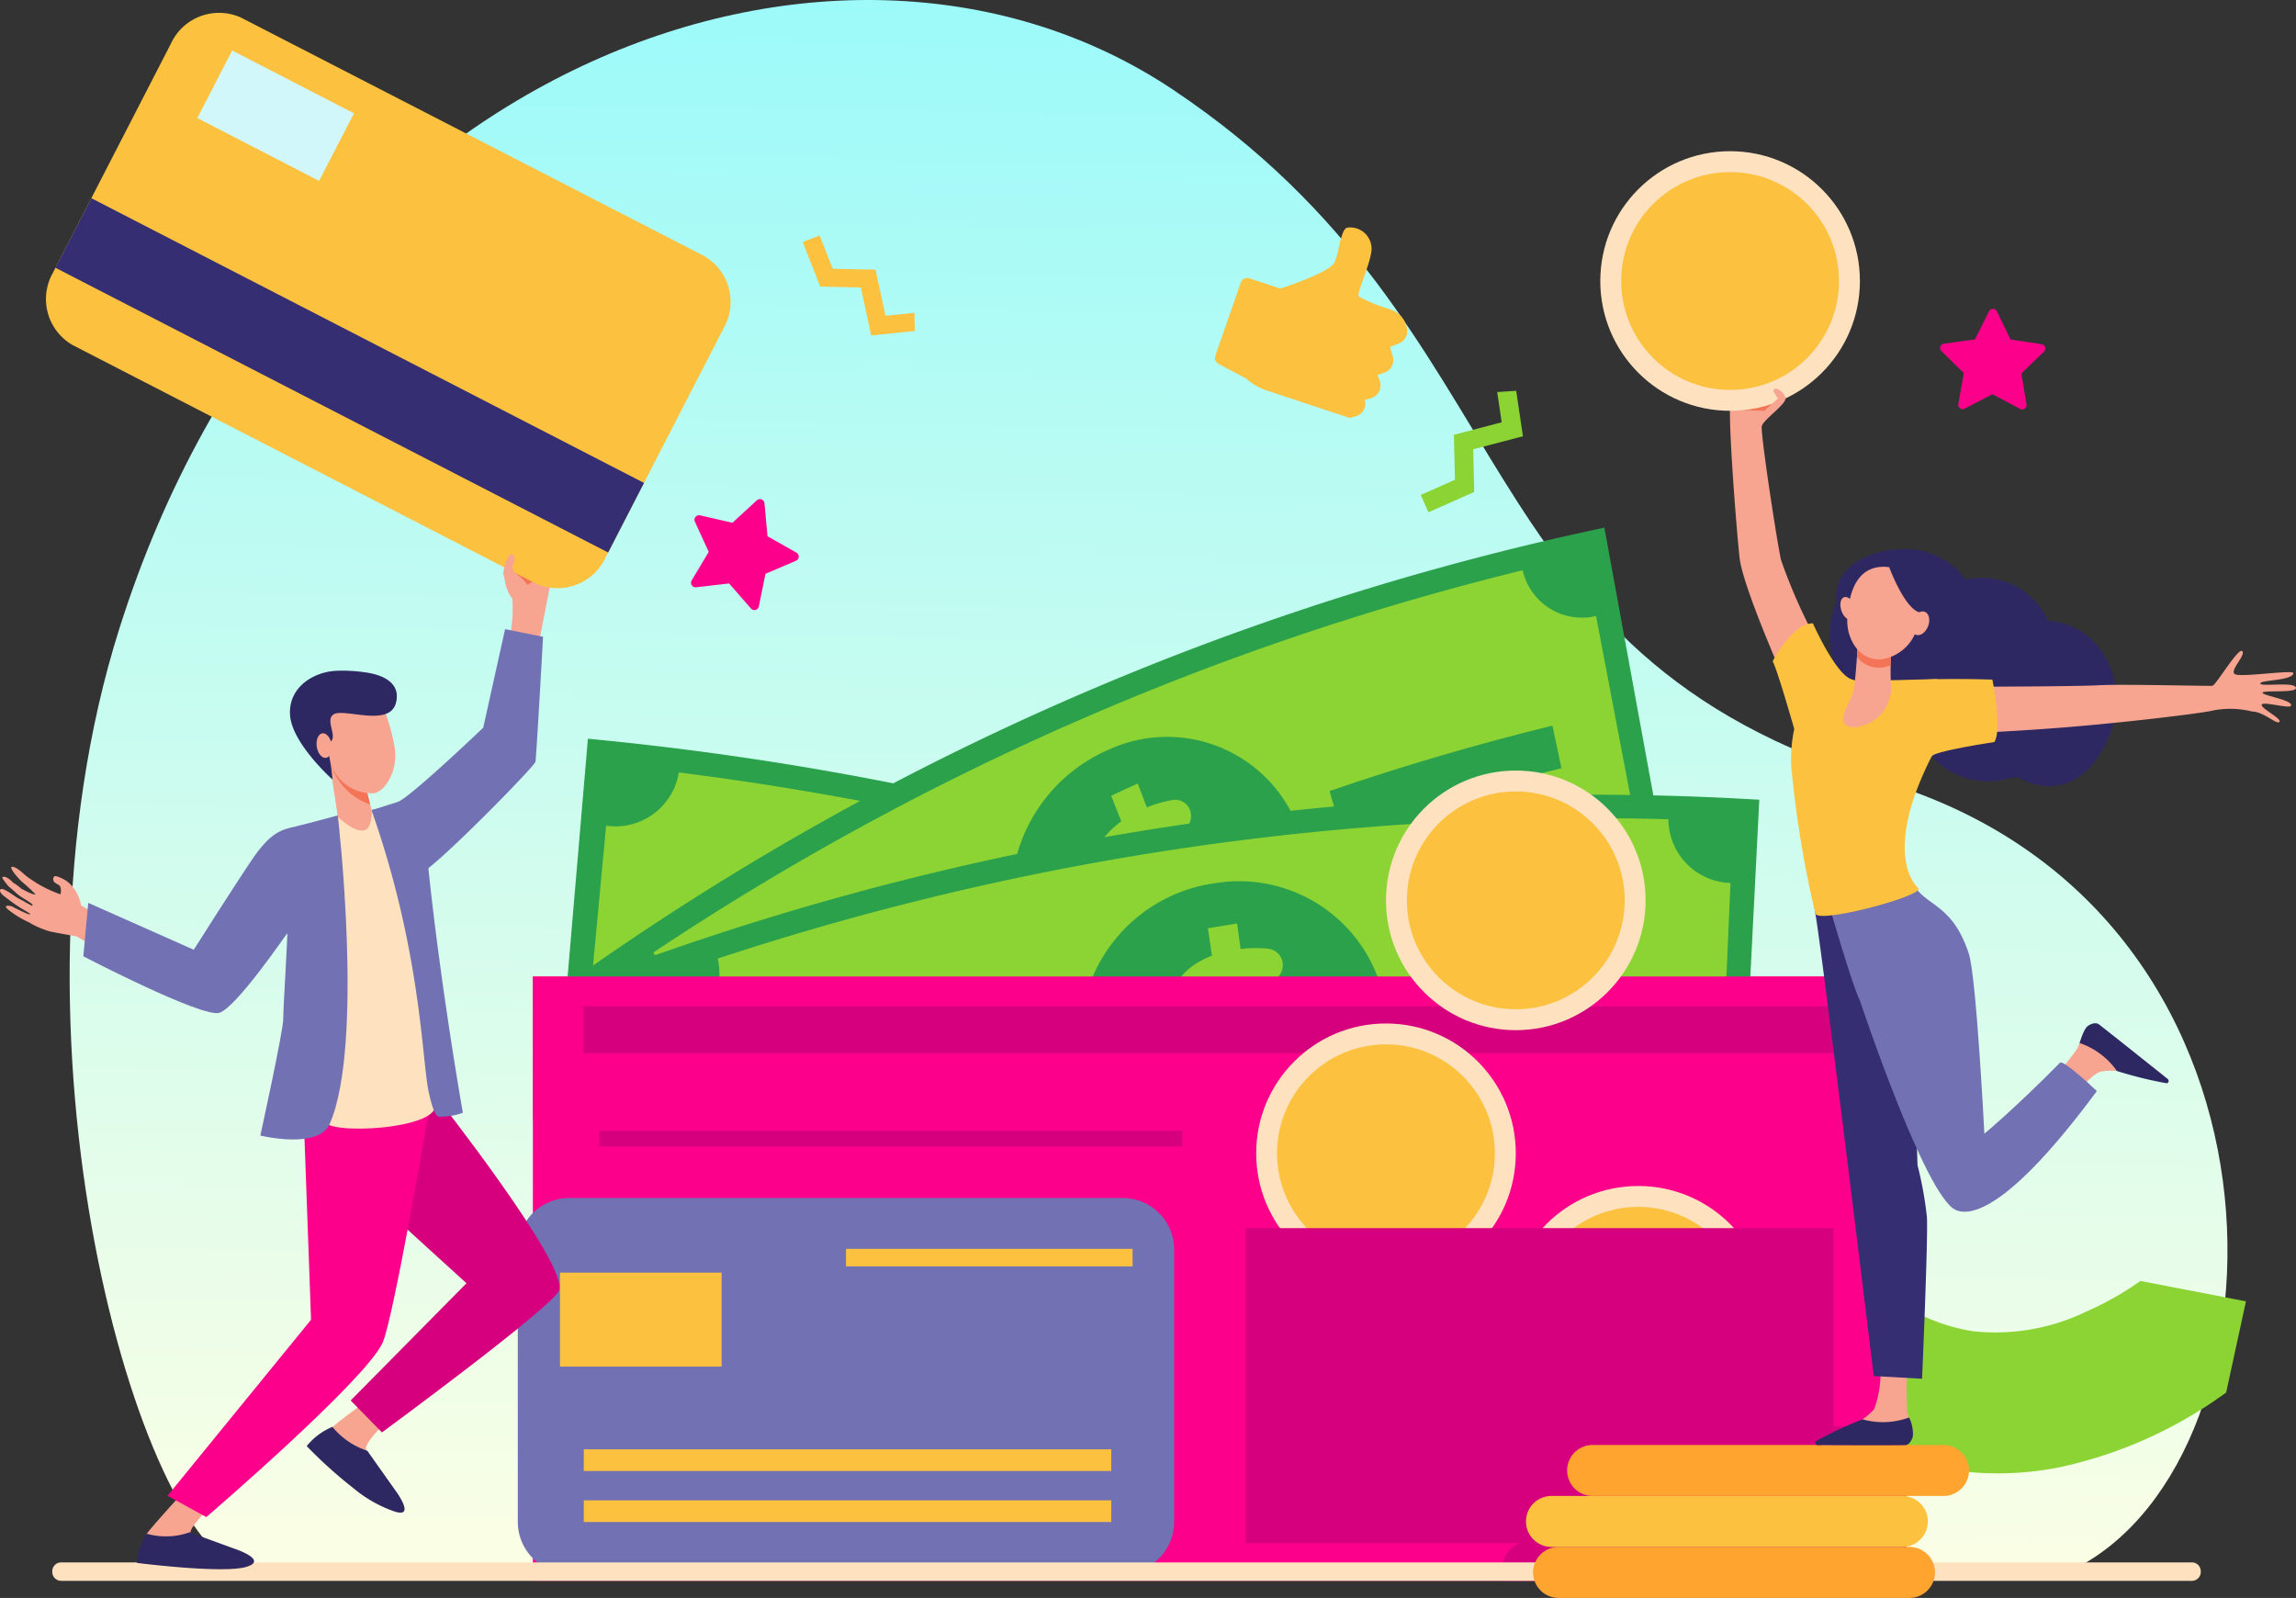<svg xmlns="http://www.w3.org/2000/svg" xmlns:xlink="http://www.w3.org/1999/xlink" width="151.254" height="105.268" viewBox="0 0 151.254 105.268">
  <rect x="0" y="0" width="151.254" height="105.268" fill="#333333" stroke="none"/>
  <defs>
    <linearGradient id="linear-gradient" x1="0.517" y1="-0.075" x2="0.494" y2="0.996" gradientUnits="objectBoundingBox">
      <stop offset="0" stop-color="#8bf9fd"/>
      <stop offset="0.99" stop-color="#fafee5"/>
    </linearGradient>
  </defs>
  <g id="Layer_1" transform="translate(-32.84 -77.518)">
    <g id="Group_254" data-name="Group 254" transform="translate(32.84 77.518)">
      <path id="Path_1144" data-name="Path 1144" d="M221.214,180.843c14.6-7.424,15.553-43.418-12.681-51.842s-23-29.684-46.757-45.575c-21.652-14.486-57.472-2.207-69.4,35.465-8.507,26.862,1.419,60.559,8.194,61.953Z" transform="translate(-84.502 -77.518)" fill="url(#linear-gradient)"/>
      <g id="Group_231" data-name="Group 231" transform="translate(114.509 83.197)">
        <path id="Path_1145" data-name="Path 1145" d="M1440.96,1106.916a18.107,18.107,0,0,1-3.576-3.913l7.833-4.948s-.011-.018-.033-.052a10.153,10.153,0,0,0,1.963,2,12.229,12.229,0,0,0,5.753,2.508,13.784,13.784,0,0,0,7.455-1.32,20.247,20.247,0,0,0,3.531-2l6.946,1.342-1.305,6.009a28.871,28.871,0,0,1-11.026,4.934A20.94,20.94,0,0,1,1440.96,1106.916Z" transform="translate(-1437.384 -1098.002)" fill="#8cd334"/>
      </g>
      <path id="Path_1146" data-name="Path 1146" d="M1602.147,333.662l1.839-.953,1.827.974a.285.285,0,0,0,.415-.3l-.338-2.043,1.491-1.437a.285.285,0,0,0-.155-.486l-2.047-.31-.906-1.862a.285.285,0,0,0-.51,0l-.927,1.852-2.051.286a.285.285,0,0,0-.161.485l1.474,1.454-.362,2.039A.284.284,0,0,0,1602.147,333.662Z" transform="translate(-1472.728 -306.741)" fill="#fc008b"/>
      <rect id="Rectangle_97" data-name="Rectangle 97" width="90.46" height="9.469" transform="translate(35.104 64.329)" fill="#f47257"/>
      <g id="Group_233" data-name="Group 233" transform="translate(36.2 48.666)">
        <path id="Path_1147" data-name="Path 1147" d="M542.167,723.626a174.68,174.68,0,0,0-65.3-19.567l2.528-29.611a201.973,201.973,0,0,1,75.5,22.624Z" transform="translate(-476.865 -674.449)" fill="#2ba14c"/>
        <path id="Path_1148" data-name="Path 1148" d="M501.46,723.667l1.723-18.467a4.234,4.234,0,0,0,4.792-3.509,200.5,200.5,0,0,1,63.306,18.969,4.5,4.5,0,0,0,2.308,5.636l-7.815,16.642a3.758,3.758,0,0,0-5.217,1.843,176.071,176.071,0,0,0-55.592-16.657A3.984,3.984,0,0,0,501.46,723.667Z" transform="translate(-499.455 -699.47)" fill="#8cd334"/>
        <g id="Group_232" data-name="Group 232" transform="translate(10.008 11.515)">
          <path id="Path_1149" data-name="Path 1149" d="M848.384,829.388a10.25,10.25,0,0,1-12.768,6.376,10.937,10.937,0,0,1-7.451-12.617c1.178-5.488,7.013-8.777,12.927-6.948S850.221,824.1,848.384,829.388Z" transform="translate(-809.315 -815.691)" fill="#50bfa5"/>
          <path id="Path_1150" data-name="Path 1150" d="M896.432,867.682q.221-.886.441-1.773a9.6,9.6,0,0,1-2.144-1,1.145,1.145,0,0,1-.413-1.486l.033-.062a1.1,1.1,0,0,1,1.586-.387,7.053,7.053,0,0,0,1.965.91c1.074.3,1.914.107,2.109-.638.183-.706-.306-1.333-1.605-2.2-1.879-1.241-3.079-2.536-2.665-4.358.374-1.649,1.9-2.636,4.115-2.443q.218-.888.435-1.775.979.271,1.954.552l-.418,1.64a9.038,9.038,0,0,1,1.736.773,1.139,1.139,0,0,1,.453,1.545h0a1.155,1.155,0,0,1-1.613.342,6.452,6.452,0,0,0-1.657-.73c-1.273-.362-1.813.052-1.94.574-.151.618.438,1.193,1.926,2.261,2.095,1.449,2.722,2.761,2.261,4.426s-2.022,2.686-4.256,2.44l-.491,1.9Q897.338,867.933,896.432,867.682Z" transform="translate(-870.175 -849.473)" fill="#3c8f7c"/>
          <path id="Path_1151" data-name="Path 1151" d="M615.352,839.564q-7.8-1.8-15.735-2.928l.367-2.847q8.04,1.142,15.955,2.969Z" transform="translate(-599.617 -832.313)" fill="#50bfa5"/>
          <path id="Path_1152" data-name="Path 1152" d="M1123.642,978.081q-7.258-3.549-14.756-6.458l.948-2.695q7.6,2.948,14.963,6.549Z" transform="translate(-1067.367 -956.435)" fill="#50bfa5"/>
        </g>
      </g>
      <g id="Group_235" data-name="Group 235" transform="translate(37.391 34.759)">
        <path id="Path_1153" data-name="Path 1153" d="M565.111,533.075a157.743,157.743,0,0,0-59.068,25.971L491.468,533.9a182.388,182.388,0,0,1,68.3-30.028Q562.438,518.472,565.111,533.075Z" transform="translate(-491.468 -503.869)" fill="#2ba14c"/>
        <path id="Path_1154" data-name="Path 1154" d="M550.34,585.086l-8.982-15.777a4.639,4.639,0,0,0,1.589-5.837,181.013,181.013,0,0,1,57.262-25.177,4,4,0,0,0,4.833,3.013l3.471,18.2a3.961,3.961,0,0,0-2.827,4.783A158.953,158.953,0,0,0,555.4,586.4,3.434,3.434,0,0,0,550.34,585.086Z" transform="translate(-537.291 -535.487)" fill="#8cd334"/>
        <g id="Group_234" data-name="Group 234" transform="translate(13.005 13.044)">
          <path id="Path_1155" data-name="Path 1155" d="M868.584,679.869a11.045,11.045,0,0,1-5.885,13.188,9.495,9.495,0,0,1-12.506-5.292,10.661,10.661,0,0,1,5.684-13.744A9.217,9.217,0,0,1,868.584,679.869Z" transform="translate(-833.229 -672.441)" fill="#2ba14c"/>
          <path id="Path_1156" data-name="Path 1156" d="M921.983,725.991l-.659-1.69a8.347,8.347,0,0,1-2.14.565,1.039,1.039,0,0,1-1.13-.919l-.01-.07a1.137,1.137,0,0,1,.956-1.316,6.143,6.143,0,0,0,1.956-.526c.96-.444,1.472-1.133,1.2-1.848-.257-.678-.966-.866-2.4-.725-2.076.208-3.681-.059-4.386-1.77-.64-1.549-.064-3.3,1.681-4.558l-.664-1.688q.872-.407,1.749-.8l.6,1.57a7.872,7.872,0,0,1,1.711-.489,1.034,1.034,0,0,1,1.192.94h0a1.189,1.189,0,0,1-1,1.3,5.635,5.635,0,0,0-1.628.473c-1.141.522-1.31,1.194-1.114,1.69.231.588.985.67,2.677.573,2.351-.18,3.542.465,4.127,2.081a3.953,3.953,0,0,1-1.787,4.647l.692,1.822Q922.791,725.614,921.983,725.991Z" transform="translate(-893.581 -706.829)" fill="#8cd334"/>
          <path id="Path_1157" data-name="Path 1157" d="M665.536,844.779q-6.756,3.529-13.241,7.678l-1.31-2.5q6.57-4.2,13.426-7.785Z" transform="translate(-650.985 -827.638)" fill="#50bfa5"/>
          <path id="Path_1158" data-name="Path 1158" d="M1122.477,666.675q-7.328,1.794-14.478,4.249l-.8-2.745q7.244-2.487,14.681-4.309Q1122.181,665.273,1122.477,666.675Z" transform="translate(-1070.008 -663.87)" fill="#2ba14c"/>
        </g>
      </g>
      <g id="Group_237" data-name="Group 237" transform="translate(41.197 52.343)">
        <path id="Path_1159" data-name="Path 1159" d="M611.345,749.574a160.065,160.065,0,0,0-64.605,9.469l-8.59-28.2a185.068,185.068,0,0,1,74.7-10.948Q612.1,734.731,611.345,749.574Z" transform="translate(-538.15 -719.553)" fill="#2ba14c"/>
        <path id="Path_1160" data-name="Path 1160" d="M582,770.742l-5.229-17.651a4.465,4.465,0,0,0,2.935-5.228,183.676,183.676,0,0,1,62.63-9.179,4.223,4.223,0,0,0,4.089,4.2q-.4,9.267-.8,18.535a3.83,3.83,0,0,0-3.917,3.879,161.293,161.293,0,0,0-55,8.061A3.63,3.63,0,0,0,582,770.742Z" transform="translate(-573.623 -737.057)" fill="#8cd334"/>
        <g id="Group_236" data-name="Group 236" transform="translate(11.649 5.731)">
          <path id="Path_1161" data-name="Path 1161" d="M925.725,798.983a10.63,10.63,0,0,1-8.906,11.2,10.062,10.062,0,0,1-11.164-8.439,10.274,10.274,0,0,1,8.837-11.794A9.746,9.746,0,0,1,925.725,798.983Z" transform="translate(-887.208 -789.853)" fill="#2ba14c"/>
          <path id="Path_1162" data-name="Path 1162" d="M982.81,839.669l-.26-1.81a8.623,8.623,0,0,1-2.253-.02,1.091,1.091,0,0,1-.906-1.189l.006-.071a1.1,1.1,0,0,1,1.254-1.021,6.35,6.35,0,0,0,2.061.009c1.055-.175,1.723-.706,1.622-1.47-.1-.724-.756-1.094-2.214-1.339-2.107-.349-3.635-1.033-3.936-2.876-.273-1.669.706-3.213,2.728-3.966q-.132-.9-.266-1.809.96-.162,1.922-.314l.231,1.679a8.108,8.108,0,0,1,1.81-.02,1.085,1.085,0,0,1,.962,1.226h0a1.156,1.156,0,0,1-1.295.99,5.808,5.808,0,0,0-1.724.026c-1.252.2-1.577.809-1.5,1.341.093.63.821.909,2.521,1.265,2.373.45,3.4,1.389,3.606,3.108a3.8,3.8,0,0,1-2.854,4.023q.131.973.261,1.947Q983.7,839.519,982.81,839.669Z" transform="translate(-953.918 -821.027)" fill="#8cd334"/>
          <path id="Path_1163" data-name="Path 1163" d="M696.661,917.716q-7.52,1.623-14.914,3.919l-.717-2.764q7.492-2.327,15.123-3.974Z" transform="translate(-681.03 -904.703)" fill="#50bfa5"/>
          <path id="Path_1164" data-name="Path 1164" d="M1200.255,869.572q-7.682-.208-15.343.272-.075-1.434-.15-2.868,7.761-.486,15.557-.276Q1200.287,868.136,1200.255,869.572Z" transform="translate(-1143.694 -860.377)" fill="#50bfa5"/>
        </g>
      </g>
      <rect id="Rectangle_98" data-name="Rectangle 98" width="90.46" height="39.812" transform="translate(35.104 64.329)" fill="#fc008b"/>
      <path id="Path_1165" data-name="Path 1165" d="M1267.863,1230.22h-22.384a1.841,1.841,0,0,0-1.8,1.882h0a1.841,1.841,0,0,0,1.8,1.882h-2.9a1.841,1.841,0,0,0-1.8,1.882h0a1.841,1.841,0,0,0,1.8,1.882h.5a1.841,1.841,0,0,0-1.8,1.882,1.95,1.95,0,0,0,.151.756h26.429Z" transform="translate(-1142.3 -1136.243)" fill="#d6007e"/>
      <rect id="Rectangle_99" data-name="Rectangle 99" width="82.347" height="3.092" transform="translate(38.438 66.29)" fill="#d6007e"/>
      <g id="Group_238" data-name="Group 238" transform="translate(34.109 78.922)">
        <path id="Path_1166" data-name="Path 1166" d="M491.06,1070.281H454.6a3.389,3.389,0,0,1-3.389-3.389v-17.947a3.389,3.389,0,0,1,3.389-3.389H491.06a3.389,3.389,0,0,1,3.389,3.389v17.947A3.389,3.389,0,0,1,491.06,1070.281Z" transform="translate(-451.209 -1045.556)" fill="#7271b3"/>
        <rect id="Rectangle_100" data-name="Rectangle 100" width="10.648" height="6.191" transform="translate(2.78 4.917)" fill="#fcc13f"/>
        <rect id="Rectangle_101" data-name="Rectangle 101" width="18.882" height="1.156" transform="translate(21.62 3.349)" fill="#fcc13f"/>
        <rect id="Rectangle_102" data-name="Rectangle 102" width="34.751" height="1.428" transform="translate(4.348 16.556)" fill="#fcc13f"/>
        <rect id="Rectangle_103" data-name="Rectangle 103" width="34.751" height="1.428" transform="translate(4.348 19.917)" fill="#fcc13f"/>
      </g>
      <rect id="Rectangle_104" data-name="Rectangle 104" width="38.395" height="1.026" transform="translate(39.484 74.494)" fill="#d6007e"/>
      <g id="Group_239" data-name="Group 239" transform="translate(91.305 50.763)">
        <circle id="Ellipse_53" data-name="Ellipse 53" cx="8.551" cy="8.551" r="8.551" fill="#fee2bf"/>
        <circle id="Ellipse_54" data-name="Ellipse 54" cx="7.175" cy="7.175" r="7.175" transform="translate(1.376 1.376)" fill="#fcc13f"/>
      </g>
      <g id="Group_241" data-name="Group 241" transform="translate(99.373 78.13)">
        <circle id="Ellipse_55" data-name="Ellipse 55" cx="8.551" cy="8.551" r="8.551" fill="#fee2bf"/>
        <circle id="Ellipse_56" data-name="Ellipse 56" cx="7.175" cy="7.175" r="7.175" transform="translate(1.376 1.376)" fill="#fcc13f"/>
        <g id="Group_240" data-name="Group 240" transform="translate(5.518 3.327)">
          <path id="Path_1167" data-name="Path 1167" d="M1323.269,1086.924l-.313-1.156a5.816,5.816,0,0,1-1.528.134.729.729,0,0,1-.691-.719v-.046a.728.728,0,0,1,.772-.737,4.25,4.25,0,0,0,1.382-.13c.694-.188,1.1-.584.965-1.071-.125-.462-.594-.649-1.577-.71-1.421-.086-2.474-.454-2.793-1.635a2.33,2.33,0,0,1,1.471-2.723l-.313-1.156,1.193-.323.29,1.071a5.371,5.371,0,0,1,1.154-.14.728.728,0,0,1,.728.72h0a.728.728,0,0,1-.744.738,3.877,3.877,0,0,0-1.11.138c-.791.214-.955.624-.863.965.109.4.6.542,1.744.652,1.587.12,2.352.631,2.648,1.726a2.416,2.416,0,0,1-1.558,2.838l.336,1.242Z" transform="translate(-1319.408 -1076.652)" fill="#fff"/>
        </g>
      </g>
      <g id="Group_242" data-name="Group 242" transform="translate(82.754 67.425)">
        <circle id="Ellipse_57" data-name="Ellipse 57" cx="8.551" cy="8.551" r="8.551" fill="#fee2bf"/>
        <circle id="Ellipse_58" data-name="Ellipse 58" cx="7.175" cy="7.175" r="7.175" transform="translate(1.375 1.375)" fill="#fcc13f"/>
      </g>
      <rect id="Rectangle_105" data-name="Rectangle 105" width="38.728" height="20.756" transform="translate(82.057 80.906)" fill="#d6007e"/>
      <path id="Path_1168" data-name="Path 1168" d="M1243.681,1232.1h0a1.841,1.841,0,0,0,1.8,1.882h-2.9a1.841,1.841,0,0,0-1.8,1.882h0a1.841,1.841,0,0,0,1.8,1.881h.5a1.725,1.725,0,0,0-.722.159h20.727v-7.685h-17.6A1.841,1.841,0,0,0,1243.681,1232.1Z" transform="translate(-1142.298 -1136.244)" fill="#d6007e"/>
      <g id="Group_244" data-name="Group 244" transform="translate(3.444 95.191)">
        <g id="Group_243" data-name="Group 243" transform="translate(0 7.737)">
          <path id="Path_1169" data-name="Path 1169" d="M75.082,1340.614h0a.586.586,0,0,0,.563.607H216.056a.586.586,0,0,0,.563-.607h0a.586.586,0,0,0-.563-.607H75.645A.586.586,0,0,0,75.082,1340.614Z" transform="translate(-75.082 -1340.007)" fill="#fee2bf"/>
        </g>
        <path id="Path_1170" data-name="Path 1170" d="M1296.427,1330.869h-23.115a1.679,1.679,0,0,1-1.679-1.68h0a1.679,1.679,0,0,1,1.679-1.679h23.115a1.679,1.679,0,0,1,1.679,1.679h0A1.68,1.68,0,0,1,1296.427,1330.869Z" transform="translate(-1174.08 -1320.792)" fill="#ffa42f"/>
        <path id="Path_1171" data-name="Path 1171" d="M1290.666,1289.672h-23.115a1.679,1.679,0,0,1-1.679-1.679h0a1.679,1.679,0,0,1,1.679-1.679h23.115a1.679,1.679,0,0,1,1.679,1.679h0A1.679,1.679,0,0,1,1290.666,1289.672Z" transform="translate(-1168.789 -1282.954)" fill="#fcc13f"/>
        <path id="Path_1172" data-name="Path 1172" d="M1323.936,1248.47H1300.82a1.679,1.679,0,0,1-1.679-1.679h0a1.679,1.679,0,0,1,1.679-1.679h23.116a1.679,1.679,0,0,1,1.679,1.679h0A1.68,1.68,0,0,1,1323.936,1248.47Z" transform="translate(-1199.347 -1245.111)" fill="#ffa42f"/>
      </g>
      <path id="Path_1173" data-name="Path 1173" d="M1185.869,393.42l.294,1.99-3.149.827.072,2.962-2.256,1,.509,1.142,3.016-1.343-.068-2.807,3.276-.86-.443-2.994Z" transform="translate(-1087.237 -367.592)" fill="#8cd334"/>
      <path id="Path_1174" data-name="Path 1174" d="M688.868,272.867l-1.909.194-.651-3.038-2.827-.061-.859-2.194-1.11.435,1.149,2.934,2.679.058.678,3.16,2.873-.292Z" transform="translate(-628.627 -252.257)" fill="#fcc13f"/>
      <g id="Group_245" data-name="Group 245" transform="translate(80.046 14.989)">
        <path id="Path_1175" data-name="Path 1175" d="M1016.931,264.723l2.043.674s3.239-1.05,3.558-1.71.409-2.262.87-2.306a1.4,1.4,0,0,1,1.564,1.2c.154.8-1.011,3.1-.829,3.34a11.172,11.172,0,0,0,2.131.868,1.592,1.592,0,0,1,1.054,1.284v0a.877.877,0,0,1-.548.942l-.588.227.188.607a.876.876,0,0,1-.554,1.087l-.455.152.145.37a.876.876,0,0,1-.566,1.158l-.4.115.016.106a.875.875,0,0,1-.637.979l-.395.1-5.44-1.8a3.876,3.876,0,0,1-1.379-.8l-1.807-.954a.449.449,0,0,1-.21-.546l1.675-4.823A.447.447,0,0,1,1016.931,264.723Z" transform="translate(-1014.671 -261.375)" fill="#fcc13f"/>
      </g>
      <path id="Path_1176" data-name="Path 1176" d="M595.706,487.867l.433-2.144,2.011-.859a.3.3,0,0,0,.029-.538l-1.905-1.074-.2-2.178a.3.3,0,0,0-.5-.194l-1.61,1.48-2.132-.487a.3.3,0,0,0-.34.418l.91,1.989-1.122,1.877a.3.3,0,0,0,.292.453l2.172-.251,1.439,1.647A.3.3,0,0,0,595.706,487.867Z" transform="translate(-545.713 -447.922)" fill="#fc008b"/>
      <g id="Group_248" data-name="Group 248" transform="translate(0 0.823)">
        <g id="Group_246" data-name="Group 246" transform="translate(0 36.506)">
          <path id="Path_1177" data-name="Path 1177" d="M288.607,1213.35a28.568,28.568,0,0,0-3.1,2.509c-.608.83,4.541,2.384,3.979,1.411-.129-.224-.5-.976-.516-1.05-.086-.4,1.006-1.462,1.006-1.462Z" transform="translate(-264.859 -1158.078)" fill="#f7a491"/>
          <path id="Path_1178" data-name="Path 1178" d="M286.435,1234.625l-1.82-2.572a4.962,4.962,0,0,1-2.3-1.576,4.266,4.266,0,0,0-1.693,1.267,29.679,29.679,0,0,0,3.1,2.791,8.6,8.6,0,0,0,2.651,1.506C287.9,1236.56,286.435,1234.625,286.435,1234.625Z" transform="translate(-260.417 -1173.808)" fill="#2d2861"/>
          <path id="Path_1179" data-name="Path 1179" d="M34.186,778.222s.33.291.446.38c.137.1.569.385.569.385a8.361,8.361,0,0,0,1.618.773.774.774,0,0,0-.027-.544c-.077-.089-.3-.181-.38-.269a.287.287,0,0,1,0-.367c.1-.1.634.193.634.193a2,2,0,0,1,.614.531,2.578,2.578,0,0,1,.521,1.192,24.319,24.319,0,0,0,2.294,1.146s6.561,2.727,6.914,2.876h0a1.9,1.9,0,0,1-.2.852c-.157.937-.436,1-.649,1.9-1.006-.509-7.972-4.346-8.68-4.746,0,0-1.061-.181-1.724-.317a5.918,5.918,0,0,1-1.422-.621,6.248,6.248,0,0,1-1.272-.771c-.562-.436.164-.271.164-.271s1.181.626,1.212.527c.024-.076-.641-.381-1.267-.857-.161-.122-.32-.244-.465-.356-.38-.3-.314-.606.132-.358a4.979,4.979,0,0,1,.585.373,4.1,4.1,0,0,0,.568.318,5.348,5.348,0,0,0,.587.324c0-.023.094-.031-.074-.166-.2-.162-.7-.416-.979-.677-.157-.148-.5-.438-.5-.438a4.347,4.347,0,0,1-.424-.568c.118-.191.523.091.711.318a3.339,3.339,0,0,1,.55.4s.861.481.927.363a11.342,11.342,0,0,0-.9-.829c-.4-.393-.744-.853-.68-.941C33.7,777.832,34.186,778.222,34.186,778.222Z" transform="translate(-32.84 -758.172)" fill="#f8a492"/>
          <path id="Path_1180" data-name="Path 1180" d="M273.835,964.447l.424,2.1,10.659,9.7-7.63,7.721,2.06,2.105s11.268-8.275,11.675-9.359c.625-1.67-8.078-12.728-8.078-12.728Z" transform="translate(-254.187 -929.038)" fill="#d6007e"/>
          <path id="Path_1181" data-name="Path 1181" d="M153.564,1280.76s-2.15,2.344-2.573,2.92c-.608.831,3.933,2.056,3.371,1.084-.129-.224-.5-.976-.516-1.05-.086-.4,1.006-1.462,1.006-1.462Z" transform="translate(-141.307 -1219.992)" fill="#f7a491"/>
          <path id="Path_1182" data-name="Path 1182" d="M149.97,1316.775l-2.96-1.082a4.636,4.636,0,0,1-2.824.092,3.917,3.917,0,0,0-.639,1.925s5.61.715,7.171.269S149.97,1316.775,149.97,1316.775Z" transform="translate(-134.521 -1252.077)" fill="#2d2861"/>
          <path id="Path_1183" data-name="Path 1183" d="M177.154,972.3l.479,13.229-9.458,11.6,2.559,1.4s10.462-8.979,11.611-11.481c.713-1.552,3.11-15.575,3.11-15.575Z" transform="translate(-157.142 -935.917)" fill="#fc008b"/>
          <path id="Path_1184" data-name="Path 1184" d="M301.95,751.245c-.867-1.956-.767-15.983-4.141-19.269-1.187.2-2.034.313-2.232.365-.176,1.445-.37,6.747-.489,11.607-.079,3.237,0,6.632-.4,8.422C294.446,753.479,302.742,753.032,301.95,751.245Z" transform="translate(-273.34 -715.949)" fill="#fee2bf"/>
          <path id="Path_1185" data-name="Path 1185" d="M114.156,737.124c-.947.216-1.645.368-2.886,2.2-1.189,1.756-3.827,5.922-3.827,5.922l-6.951-3.087-.325,3.521s7.863,4.087,8.972,3.719,4.229-4.928,4.459-5.235c.054-.072-.262,4.87-.262,5.659s-1.507,7.664-1.507,7.664,3.825.942,4.571-.769c2.289-5.243.532-20.323.532-20.323S114.837,736.969,114.156,737.124Z" transform="translate(-94.678 -720.009)" fill="#7271b3"/>
          <path id="Path_1186" data-name="Path 1186" d="M440.133,537.5a2.083,2.083,0,0,1-.468-1.208l-.13-.5c.119-.049,2.436-.378,3.136-.4a1.273,1.273,0,0,1,.08.527c-.1.571-.834,4.281-.834,4.281l-2,.04A9.427,9.427,0,0,0,440.133,537.5Z" transform="translate(-406.378 -535.393)" fill="#f7a491"/>
          <path id="Path_1187" data-name="Path 1187" d="M342.577,598.655s1.37,3.9,2.5,3.336,7.459-7.017,7.522-7.329.5-8.236.5-8.236l-2.5-.5-1.44,6.489s-4.634,4.43-5.573,4.867A1.741,1.741,0,0,0,342.577,598.655Z" transform="translate(-317.325 -581.807)" fill="#7271b3"/>
          <path id="Path_1188" data-name="Path 1188" d="M337.462,746.007a4.246,4.246,0,0,0,1.543-.257s-1.444-8.138-2.283-16.208c-.332-3.188-.639-4.495-1.955-4.264-.38.066-1.411.459-1.785.522,3.3,9.351,3.317,16.549,3.784,18.636C337,745.483,337.207,746.013,337.462,746.007Z" transform="translate(-308.513 -709.773)" fill="#7271b3"/>
          <path id="Path_1189" data-name="Path 1189" d="M301.107,690.673l.346,1.413s.079,1.23-.492,1.34c-.689.133-1.712-.9-1.712-.9l-.593-3.984Z" transform="translate(-276.986 -676.059)" fill="#f7a491"/>
          <path id="Path_1190" data-name="Path 1190" d="M301.107,690.673l.346,1.413s.079,1.23-.492,1.34c-.689.133-1.712-.9-1.712-.9l-.593-3.984Z" transform="translate(-276.986 -676.059)" fill="#f7a491"/>
          <path id="Path_1191" data-name="Path 1191" d="M298.729,688.77l2.444,2.11.259,1.055A4.091,4.091,0,0,1,298.729,688.77Z" transform="translate(-277.052 -676.266)" fill="#f47458"/>
          <path id="Path_1192" data-name="Path 1192" d="M299,643.806a1.443,1.443,0,0,1,1.331,1,12.545,12.545,0,0,1,.533,2.045c.259,1.532-.614,2.935-1.373,3.047a2.873,2.873,0,0,1-2.968-2.561c-.171-.93-.4-2.151.368-2.792A3.441,3.441,0,0,1,299,643.806Z" transform="translate(-274.871 -634.967)" fill="#f7a491"/>
          <path id="Path_1193" data-name="Path 1193" d="M269.927,626.611s-2.676-2.385-2.793-4.248,1.6-2.861,3.076-2.913a10,10,0,0,1,1.8.093c1.474.186,2.43.839,2.093,2.047-.452,1.622-3.511.253-4.137.757-.516.415.321,1.414-.181,1.8-.471.358-.231.237-.075.918A12.055,12.055,0,0,1,269.927,626.611Z" transform="translate(-248.027 -612.589)" fill="#2d2861"/>
          <path id="Path_1194" data-name="Path 1194" d="M288.634,670.918c.066.446.339.776.61.736s.436-.434.369-.881-.339-.776-.61-.736S288.568,670.471,288.634,670.918Z" transform="translate(-267.767 -659.057)" fill="#f7a491"/>
          <path id="Path_1195" data-name="Path 1195" d="M448.531,537.643a3.215,3.215,0,0,1,.864.817s1.129-.723,1.089-.953c-.052-.3-1.206.26-1.206.26Z" transform="translate(-414.641 -537.253)" fill="#f47458"/>
        </g>
        <g id="Group_247" data-name="Group 247" transform="translate(3.047)">
          <path id="Path_1196" data-name="Path 1196" d="M71.951,109.528l30.474,15.691a3.494,3.494,0,0,0,4.631-1.7l7.782-15.114a3.494,3.494,0,0,0-1.308-4.756L83.056,87.96a3.494,3.494,0,0,0-4.631,1.7l-7.782,15.114A3.494,3.494,0,0,0,71.951,109.528Z" transform="translate(-70.209 -87.616)" fill="#fcc13f"/>
          <rect id="Rectangle_106" data-name="Rectangle 106" width="40.956" height="5.157" transform="matrix(0.889, 0.458, -0.458, 0.889, 2.969, 12.233)" fill="#352e73"/>
        </g>
        <rect id="Rectangle_107" data-name="Rectangle 107" width="9.03" height="5.009" transform="translate(15.294 2.503) rotate(27.29)" fill="#d1f7fa"/>
        <path id="Path_1197" data-name="Path 1197" d="M440.245,526.509c-.053-.143-.157-.343-.106-.422.325-.5-.025-1.036-.262-.614a2.653,2.653,0,0,0-.357,1.066c.015.2.221.978.221.978A.719.719,0,0,0,440.245,526.509Z" transform="translate(-406.363 -489.636)" fill="#f7a491"/>
      </g>
      <g id="Group_253" data-name="Group 253" transform="translate(105.423 9.961)">
        <g id="Group_252" data-name="Group 252">
          <g id="Group_250" data-name="Group 250" transform="translate(8.341 15.848)">
            <path id="Path_1198" data-name="Path 1198" d="M1510.259,1180.33a19.243,19.243,0,0,0-.036,3.1c.082.406.536,1.243.327,1.626a1.036,1.036,0,0,1-.446.478l-5.4.086c-.294,0-.1-.181.137-.353a10.961,10.961,0,0,1,1.94-1.055c.081-.038.375-.222.481-.286a3.715,3.715,0,0,0,.772-.671,6.714,6.714,0,0,0,.421-2.482Z" transform="translate(-1498.339 -1116.229)" fill="#f7a491"/>
            <path id="Path_1199" data-name="Path 1199" d="M1500.985,792.857s-2.319-1.143-1.873,1.343,3.844,30.451,3.844,30.451l3.183.177s.406-9.323.317-10.662a24.431,24.431,0,0,0-.617-3.41l-.27-8.271-3-10.212Z" transform="translate(-1493.282 -759.809)" fill="#352e73"/>
            <path id="Path_1200" data-name="Path 1200" d="M1502.887,1223.032a4.959,4.959,0,0,0,3.072-.119,2.4,2.4,0,0,1,.247,1.263c-.131.375-.3.542-.467.547-1.3.034-4.79,0-5.784.01a.16.16,0,0,1-.126-.263A26.378,26.378,0,0,1,1502.887,1223.032Z" transform="translate(-1493.958 -1155.341)" fill="#2d2861"/>
            <path id="Path_1201" data-name="Path 1201" d="M1436.336,410.325a36.74,36.74,0,0,1-2.265-5.158c-.3-1.385-1.358-8.36-1.269-8.81s1.755-1.53,1.549-1.912-1.792-.383-2.156-.35a3.285,3.285,0,0,0-1.406.5c-.313.258.352,8.617.55,10.417s2.635,7.342,2.635,7.342Z" transform="translate(-1430.506 -394.083)" fill="#f7a491"/>
            <g id="Group_249" data-name="Group 249" transform="translate(3.015 10.363)">
              <path id="Path_1202" data-name="Path 1202" d="M1687.16,909.4a19.222,19.222,0,0,0,1.978-2.381c.193-.367.368-1.3.77-1.469a1.037,1.037,0,0,1,.648-.09l4.244,3.333c.231.182-.037.2-.329.188a10.93,10.93,0,0,1-2.172-.4c-.087-.021-.431-.063-.554-.081a3.718,3.718,0,0,0-1.022.034c-.568.085-1.89,1.662-1.89,1.662Z" transform="translate(-1669.067 -874.118)" fill="#f7a491"/>
              <path id="Path_1203" data-name="Path 1203" d="M1715.672,907.483a4.961,4.961,0,0,0-2.46-1.843c.149-.425.312-.981.588-1.152.338-.209.572-.166.7-.065,1.033.8,3.739,2.97,4.518,3.587a.16.16,0,0,1-.067.283A26.356,26.356,0,0,1,1715.672,907.483Z" transform="translate(-1692.994 -873.101)" fill="#2d2861"/>
              <path id="Path_1204" data-name="Path 1204" d="M1525.652,525.921a4.727,4.727,0,0,0-5.4-2.711,4.969,4.969,0,0,0-3.221-1.96c-2.461-.349-5.636.845-5.312,3.414-.778,1.8-.587,4.273.966,5.486-.285,2.362,2.083,4.457,4.885,4.174a5.079,5.079,0,0,0,4.921,2.114,11.108,11.108,0,0,1,1.223-.226c-.144-.016,3.2,2.172,5.5-1.724C1531.567,530.514,1529.253,526.07,1525.652,525.921Z" transform="translate(-1507.521 -521.191)" fill="#2d2861"/>
              <path id="Path_1205" data-name="Path 1205" d="M1511.28,787.183s5.2-2.313,5.283-2.049c.652,2.1,2.681,1.423,3.886,5.122.5,1.549,1.022,11.854,1.022,11.854s2.051-1.7,4.982-4.676c.225-.228,2.428,1.867,2.428,1.867-5.818,7.861-8.328,8.27-9.3,7.831-2.026-.919-6.3-13.769-6.3-13.768C1512.774,792.364,1511.28,787.183,1511.28,787.183Z" transform="translate(-1507.526 -763.596)" fill="#7271b3"/>
              <path id="Path_1206" data-name="Path 1206" d="M1617.05,605.739s7.518-.01,9.128-.1c1.457-.084,7.235.063,7.461.037s1.719-2.556,1.968-2.284-.831,1.254-.5,1.509,3.92-.316,3.872-.051c-.089.5-2.181.433-2.179.672s2.19-.134,2.338.263-2.1.162-2.194.34,2.089.5,1.866.872c-.121.2-1.931-.335-1.922-.062s1.329.9,1.167,1.115-1.036-.669-1.8-.68a5.934,5.934,0,0,0-2.537-.075c-.6.166-5.214.729-9.109,1.062-3.993.341-7.267.449-7.267.449Z" transform="translate(-1604.673 -596.669)" fill="#f7a491"/>
              <path id="Path_1207" data-name="Path 1207" d="M1466.464,590.718a9.567,9.567,0,0,1,.192-2.537c-.365-1.254-1.142-3.929-1.421-4.455,0,0,1.309-2.515,2.649-2.5,0,0,1.368,3.085,2.426,3.637a2.622,2.622,0,0,0,.532.159c1.022-.007,4.591-.115,5.258-.127l-.375,5.065c-2.587,5.071-1.886,7.731-.9,8.715.463.463-6.455,2.342-6.773,1.686A70.979,70.979,0,0,1,1466.464,590.718Z" transform="translate(-1465.235 -576.333)" fill="#fcc13f"/>
              <path id="Path_1208" data-name="Path 1208" d="M1576.25,626.354c.658-.314,5.423-.157,5.423-.157s.666,3.318.128,4.115c0,0-4.261.634-4.14.984Z" transform="translate(-1567.199 -617.599)" fill="#fcc13f"/>
              <path id="Path_1209" data-name="Path 1209" d="M1525.565,591.512a24.645,24.645,0,0,0,0,2.563,2.637,2.637,0,0,1-2.371,2.552c-1.6.031-.235-1.7-.094-2.437s.308-3.645.308-3.645Z" transform="translate(-1517.763 -584.89)" fill="#f7a491"/>
              <path id="Path_1210" data-name="Path 1210" d="M1533.411,590.544s-.039.674-.095,1.455a1.858,1.858,0,0,0,2.22.542c.01-.56.032-1.03.032-1.03Z" transform="translate(-1527.766 -584.89)" fill="#f47458"/>
              <path id="Path_1211" data-name="Path 1211" d="M1528.537,535.568a2.655,2.655,0,0,1,1.412,1.175c.508.9.721,3.481-1.229,4.542s-3.288-.722-3.2-2.365S1526.113,535.111,1528.537,535.568Z" transform="translate(-1520.603 -534.339)" fill="#f7a491"/>
              <ellipse id="Ellipse_59" data-name="Ellipse 59" cx="0.451" cy="0.775" rx="0.451" ry="0.775" transform="translate(5.619 4.501) rotate(162.02)" fill="#f7a491"/>
              <path id="Path_1212" data-name="Path 1212" d="M1559.22,535.377s.99,2.708,2,3.014.907,1.627.907,1.627.187-3.055-.729-3.821A4.067,4.067,0,0,0,1559.22,535.377Z" transform="translate(-1551.558 -534.22)" fill="#2d2861"/>
              <ellipse id="Ellipse_60" data-name="Ellipse 60" cx="0.549" cy="0.813" rx="0.549" ry="0.813" transform="translate(9.937 5.847) rotate(-158.445)" fill="#f7a491"/>
            </g>
            <path id="Path_1213" data-name="Path 1213" d="M1428.25,400.614s2.2.1,2.461.1,1.011-.778,1.011-.778Z" transform="translate(-1428.25 -399.455)" fill="#f47458"/>
          </g>
          <g id="Group_251" data-name="Group 251">
            <circle id="Ellipse_61" data-name="Ellipse 61" cx="8.551" cy="8.551" r="8.551" fill="#fee2bf"/>
            <circle id="Ellipse_62" data-name="Ellipse 62" cx="7.175" cy="7.175" r="7.175" transform="translate(1.376 1.376)" fill="#fcc13f"/>
          </g>
        </g>
        <path id="Path_1214" data-name="Path 1214" d="M1458.44,393.085l.909-.817s-.429-.513-.251-.611c.29-.16.787.46.742.61a3.567,3.567,0,0,1-.578.636Z" transform="translate(-1447.637 -375.983)" fill="#f7a491"/>
      </g>
    </g>
  </g>
</svg>
